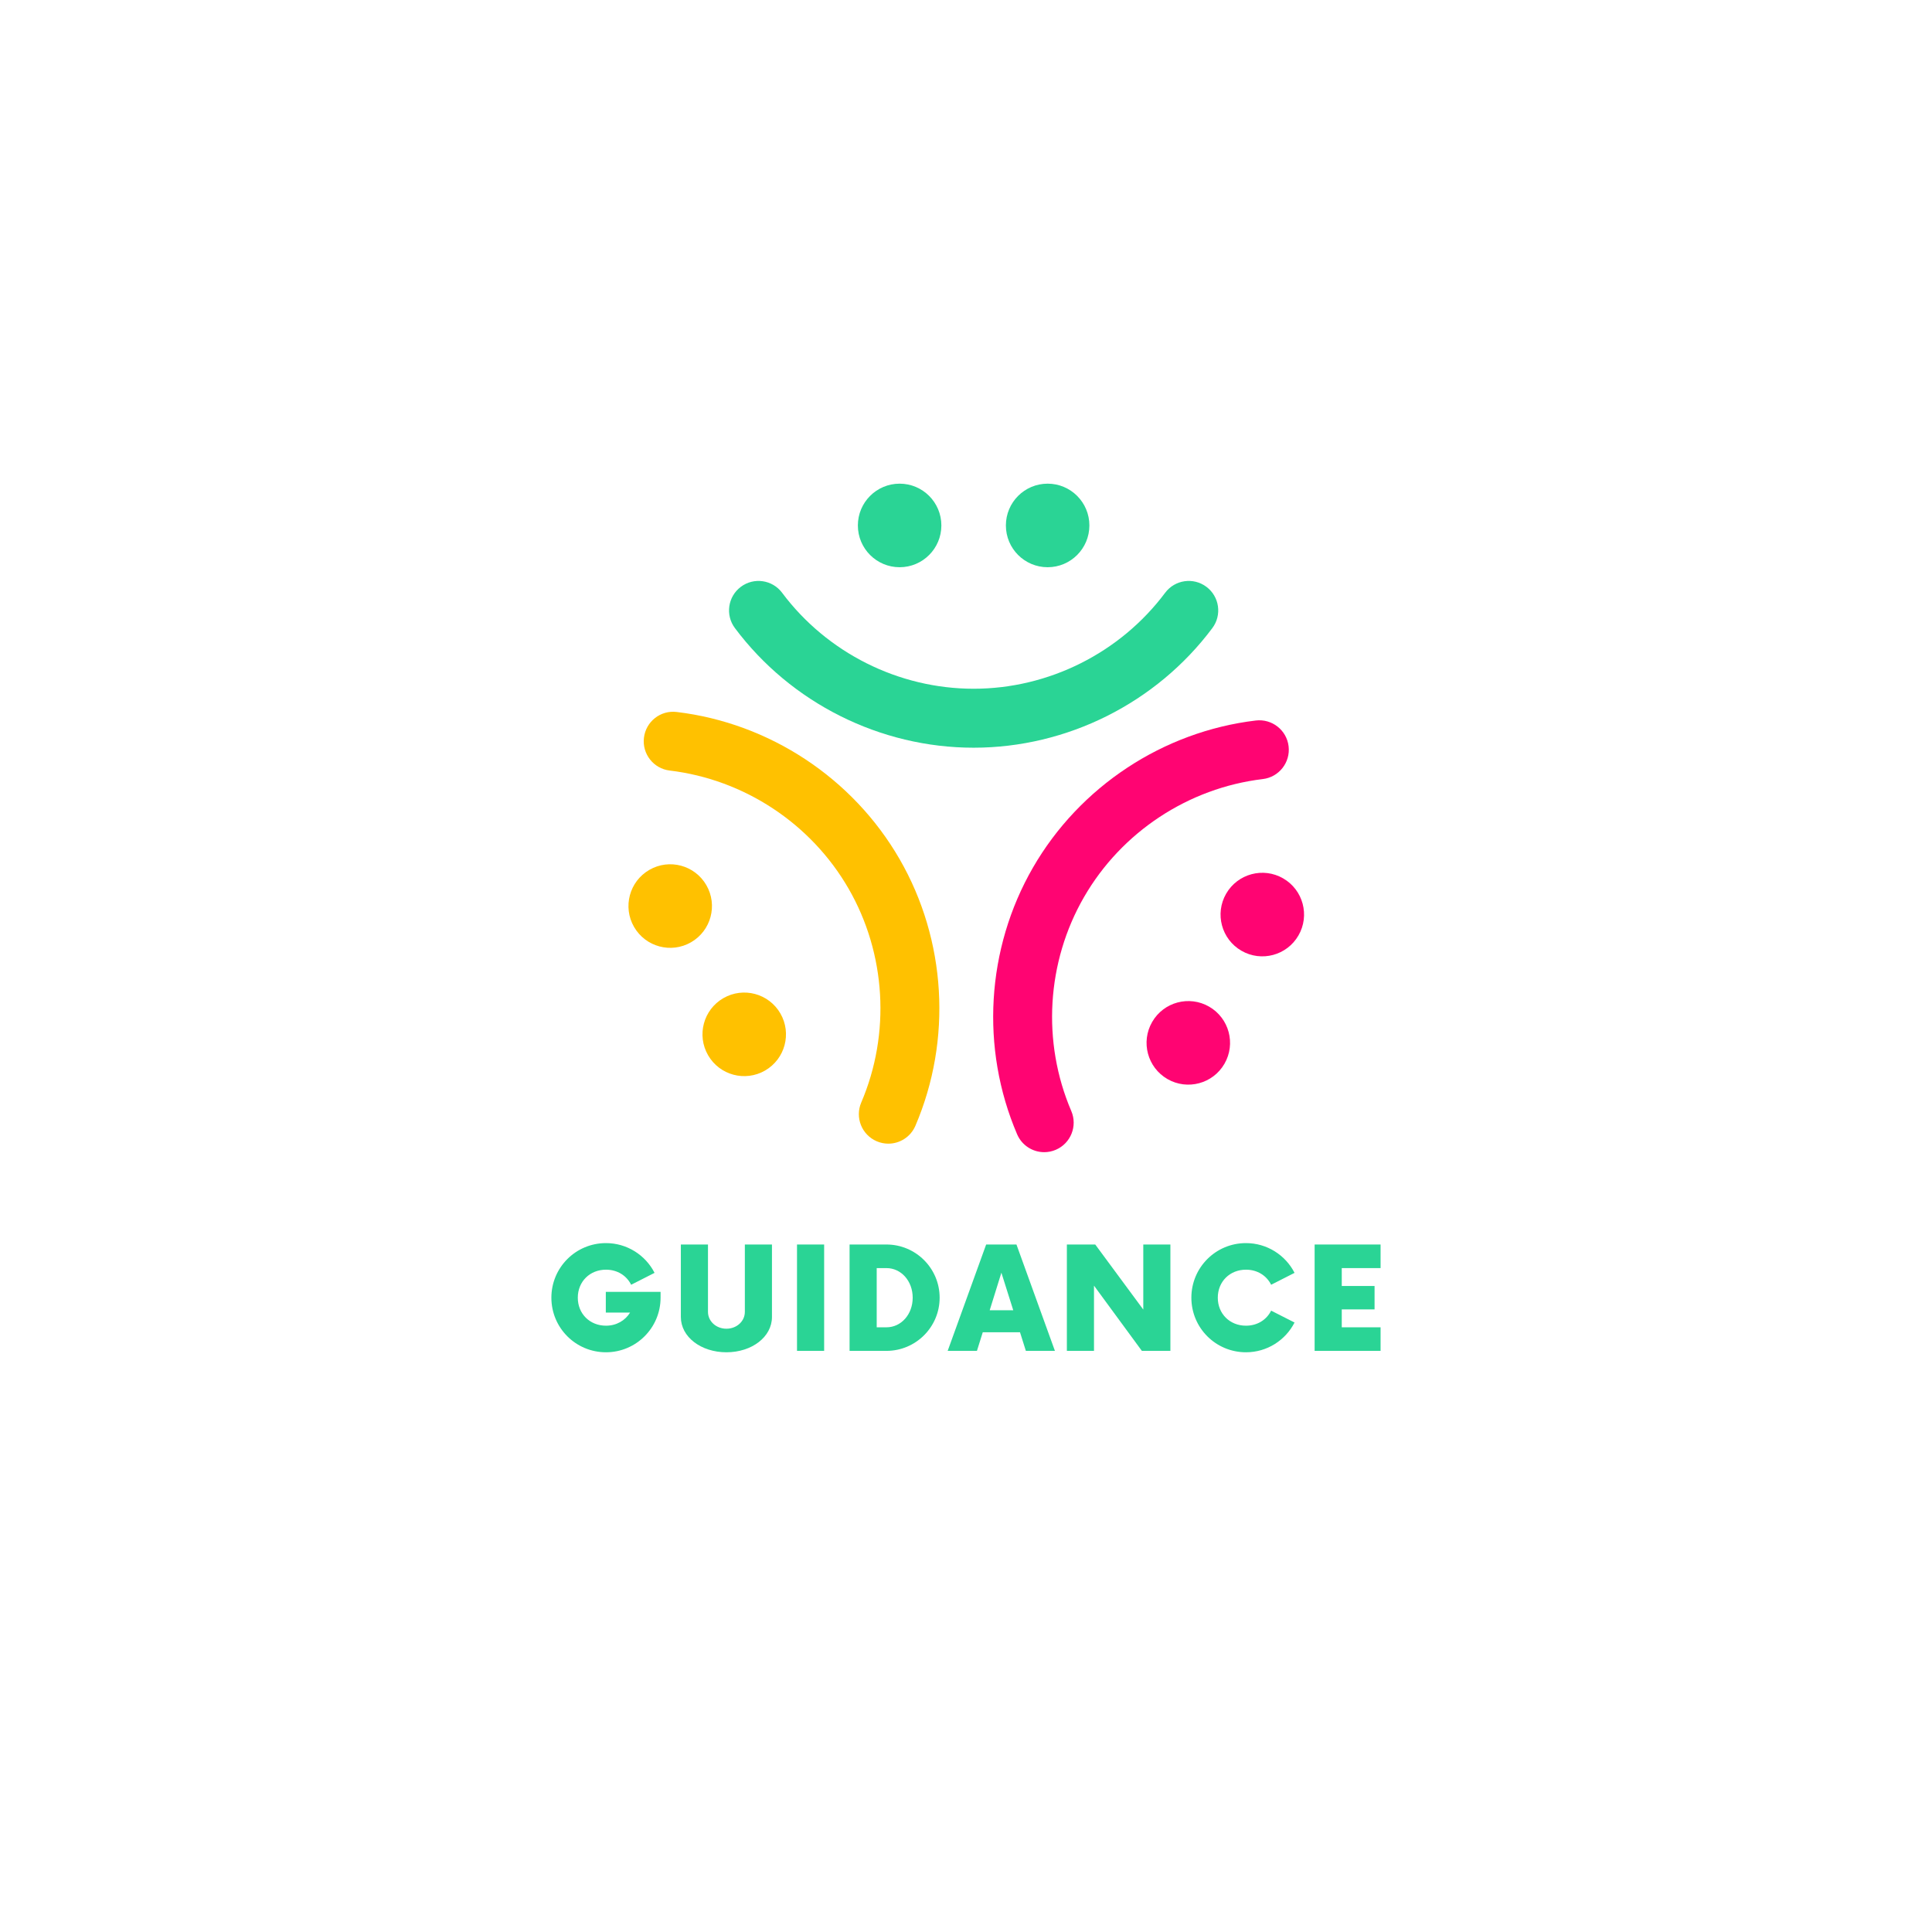 <svg xmlns="http://www.w3.org/2000/svg" xmlns:xlink="http://www.w3.org/1999/xlink" width="500" zoomAndPan="magnify" viewBox="0 0 375 375" height="500" preserveAspectRatio="xMidYMid meet" version="1.0"><defs><g/><clipPath id="220a808849"><path d="M 166 93.875 L 183 93.875 L 183 111 L 166 111 Z M 166 93.875 " clip-rule="nonzero"/></clipPath><clipPath id="65b4437491"><path d="M 195 93.875 L 212 93.875 L 212 111 L 195 111 Z M 195 93.875 " clip-rule="nonzero"/></clipPath><clipPath id="75642e36a7"><path d="M 192 139 L 251 139 L 251 223.625 L 192 223.625 Z M 192 139 " clip-rule="nonzero"/></clipPath></defs><path fill="#2ad495" d="M 235.316 121.91 C 237.211 119.383 236.695 115.793 234.164 113.902 C 231.633 112.004 228.051 112.523 226.156 115.055 C 217.438 126.719 203.539 133.684 188.98 133.684 C 174.422 133.684 160.527 126.719 151.805 115.055 C 149.914 112.523 146.328 112.004 143.797 113.902 C 141.27 115.793 140.754 119.383 142.645 121.91 C 153.516 136.449 170.836 145.129 188.98 145.129 C 207.125 145.129 224.449 136.449 235.316 121.91 " fill-opacity="1" fill-rule="nonzero"/><g clip-path="url(#220a808849)"><path fill="#2ad495" d="M 174.617 110.098 C 179.09 110.098 182.719 106.469 182.719 101.988 C 182.719 97.508 179.09 93.879 174.617 93.879 C 170.141 93.879 166.512 97.508 166.512 101.988 C 166.512 106.469 170.141 110.098 174.617 110.098 " fill-opacity="1" fill-rule="nonzero"/></g><g clip-path="url(#65b4437491)"><path fill="#2ad495" d="M 203.348 110.098 C 207.82 110.098 211.449 106.469 211.449 101.988 C 211.449 97.508 207.82 93.879 203.348 93.879 C 198.871 93.879 195.242 97.508 195.242 101.988 C 195.242 106.469 198.871 110.098 203.348 110.098 " fill-opacity="1" fill-rule="nonzero"/></g><path fill="#ffc100" d="M 131.344 138.195 C 128.203 137.809 125.363 140.059 124.988 143.199 C 124.613 146.34 126.852 149.188 129.988 149.562 C 144.445 151.289 157.418 159.852 164.699 172.469 C 171.977 185.086 172.898 200.613 167.164 214.004 C 165.922 216.91 167.266 220.273 170.172 221.52 C 170.906 221.832 171.668 221.984 172.422 221.984 C 174.641 221.984 176.75 220.684 177.68 218.512 C 184.828 201.82 183.68 182.469 174.605 166.746 C 165.535 151.02 149.363 140.348 131.344 138.195 " fill-opacity="1" fill-rule="nonzero"/><path fill="#ffc100" d="M 140.402 193.742 C 136.527 195.98 135.199 200.941 137.438 204.82 C 139.672 208.699 144.629 210.027 148.504 207.789 C 152.383 205.547 153.711 200.59 151.473 196.711 C 149.234 192.832 144.277 191.504 140.402 193.742 " fill-opacity="1" fill-rule="nonzero"/><path fill="#ffc100" d="M 137.105 171.812 C 134.867 167.93 129.914 166.602 126.035 168.844 C 122.16 171.082 120.832 176.043 123.07 179.918 C 125.309 183.797 130.266 185.129 134.141 182.887 C 138.016 180.648 139.344 175.688 137.105 171.812 " fill-opacity="1" fill-rule="nonzero"/><g clip-path="url(#75642e36a7)"><path fill="#ff0472" d="M 250.117 144.852 C 249.742 141.711 246.895 139.48 243.758 139.848 C 225.738 142 209.57 152.672 200.496 168.398 C 191.426 184.121 190.273 203.473 197.422 220.164 C 198.352 222.336 200.461 223.637 202.684 223.637 C 203.434 223.637 204.195 223.488 204.934 223.172 C 207.836 221.926 209.18 218.562 207.938 215.656 C 202.203 202.266 203.125 186.738 210.406 174.121 C 217.684 161.504 230.656 152.941 245.113 151.215 C 248.25 150.84 250.488 147.992 250.117 144.852 " fill-opacity="1" fill-rule="nonzero"/></g><path fill="#ff0472" d="M 249.066 170.496 C 245.191 168.254 240.234 169.586 237.996 173.461 C 235.758 177.34 237.086 182.301 240.961 184.539 C 244.836 186.781 249.793 185.449 252.031 181.57 C 254.27 177.695 252.941 172.734 249.066 170.496 " fill-opacity="1" fill-rule="nonzero"/><path fill="#ff0472" d="M 234.699 195.395 C 230.824 193.156 225.867 194.484 223.633 198.363 C 221.395 202.242 222.723 207.199 226.598 209.441 C 230.473 211.68 235.43 210.352 237.668 206.473 C 239.906 202.594 238.574 197.633 234.699 195.395 " fill-opacity="1" fill-rule="nonzero"/><g fill="#2ad495" fill-opacity="1"><g transform="translate(105.854, 262.203)"><g><path d="M 11.734 -11.457 L 11.734 -7.434 L 16.445 -7.434 C 15.484 -5.883 13.797 -4.887 11.766 -4.887 C 8.637 -4.887 6.297 -7.191 6.297 -10.32 C 6.297 -13.453 8.637 -15.758 11.766 -15.758 C 13.969 -15.758 15.758 -14.621 16.652 -12.832 L 21.195 -15.141 C 19.441 -18.578 15.859 -20.918 11.766 -20.918 C 5.883 -20.918 1.168 -16.172 1.168 -10.32 C 1.168 -4.473 5.883 0.273 11.766 0.273 C 17.617 0.273 22.363 -4.473 22.363 -10.32 L 22.363 -11.457 Z M 11.734 -11.457 "/></g></g></g><g fill="#2ad495" fill-opacity="1"><g transform="translate(130.364, 262.203)"><g><path d="M 10.633 0.273 C 15.586 0.273 19.473 -2.719 19.473 -6.57 L 19.473 -20.645 L 14.211 -20.645 L 14.211 -7.57 C 14.211 -5.746 12.629 -4.301 10.633 -4.301 C 8.637 -4.301 7.055 -5.746 7.055 -7.57 L 7.055 -20.645 L 1.789 -20.645 L 1.789 -6.57 C 1.789 -2.719 5.676 0.273 10.633 0.273 Z M 10.633 0.273 "/></g></g></g><g fill="#2ad495" fill-opacity="1"><g transform="translate(152.638, 262.203)"><g><path d="M 2.062 0 L 7.328 0 L 7.328 -20.645 L 2.062 -20.645 Z M 2.062 0 "/></g></g></g><g fill="#2ad495" fill-opacity="1"><g transform="translate(163.012, 262.203)"><g><path d="M 1.891 0 L 9.051 0 C 14.727 0 19.371 -4.609 19.371 -10.32 C 19.371 -16.035 14.727 -20.645 9.051 -20.645 L 1.891 -20.645 Z M 7.156 -4.574 L 7.156 -16.066 L 9.051 -16.066 C 11.906 -16.066 14.141 -13.555 14.141 -10.32 C 14.141 -7.086 11.906 -4.574 9.051 -4.574 Z M 7.156 -4.574 "/></g></g></g><g fill="#2ad495" fill-opacity="1"><g transform="translate(184.564, 262.203)"><g><path d="M 14.555 0 L 20.195 0 L 12.73 -20.645 L 6.848 -20.645 L -0.621 0 L 5.059 0 L 6.191 -3.613 L 13.418 -3.613 Z M 7.535 -7.879 L 9.805 -15.172 L 12.109 -7.879 Z M 7.535 -7.879 "/></g></g></g><g fill="#2ad495" fill-opacity="1"><g transform="translate(205.188, 262.203)"><g><path d="M 16.723 -20.645 L 16.723 -8.016 L 7.398 -20.645 L 1.891 -20.645 L 1.891 0 L 7.156 0 L 7.156 -12.66 L 16.445 0 L 21.984 0 L 21.984 -20.645 Z M 16.723 -20.645 "/></g></g></g><g fill="#2ad495" fill-opacity="1"><g transform="translate(230.076, 262.203)"><g><path d="M 11.766 0.273 C 15.859 0.273 19.441 -2.062 21.195 -5.504 L 16.652 -7.809 C 15.758 -6.02 13.969 -4.887 11.766 -4.887 C 8.637 -4.887 6.297 -7.191 6.297 -10.32 C 6.297 -13.453 8.637 -15.758 11.766 -15.758 C 13.969 -15.758 15.758 -14.621 16.652 -12.832 L 21.195 -15.141 C 19.441 -18.578 15.859 -20.918 11.766 -20.918 C 5.883 -20.918 1.168 -16.172 1.168 -10.32 C 1.168 -4.473 5.883 0.273 11.766 0.273 Z M 11.766 0.273 "/></g></g></g><g fill="#2ad495" fill-opacity="1"><g transform="translate(253.107, 262.203)"><g><path d="M 14.863 -16.066 L 14.863 -20.645 L 2.062 -20.645 L 2.062 0 L 14.863 0 L 14.863 -4.574 L 7.328 -4.574 L 7.328 -8.051 L 13.695 -8.051 L 13.695 -12.594 L 7.328 -12.594 L 7.328 -16.066 Z M 14.863 -16.066 "/></g></g></g></svg>